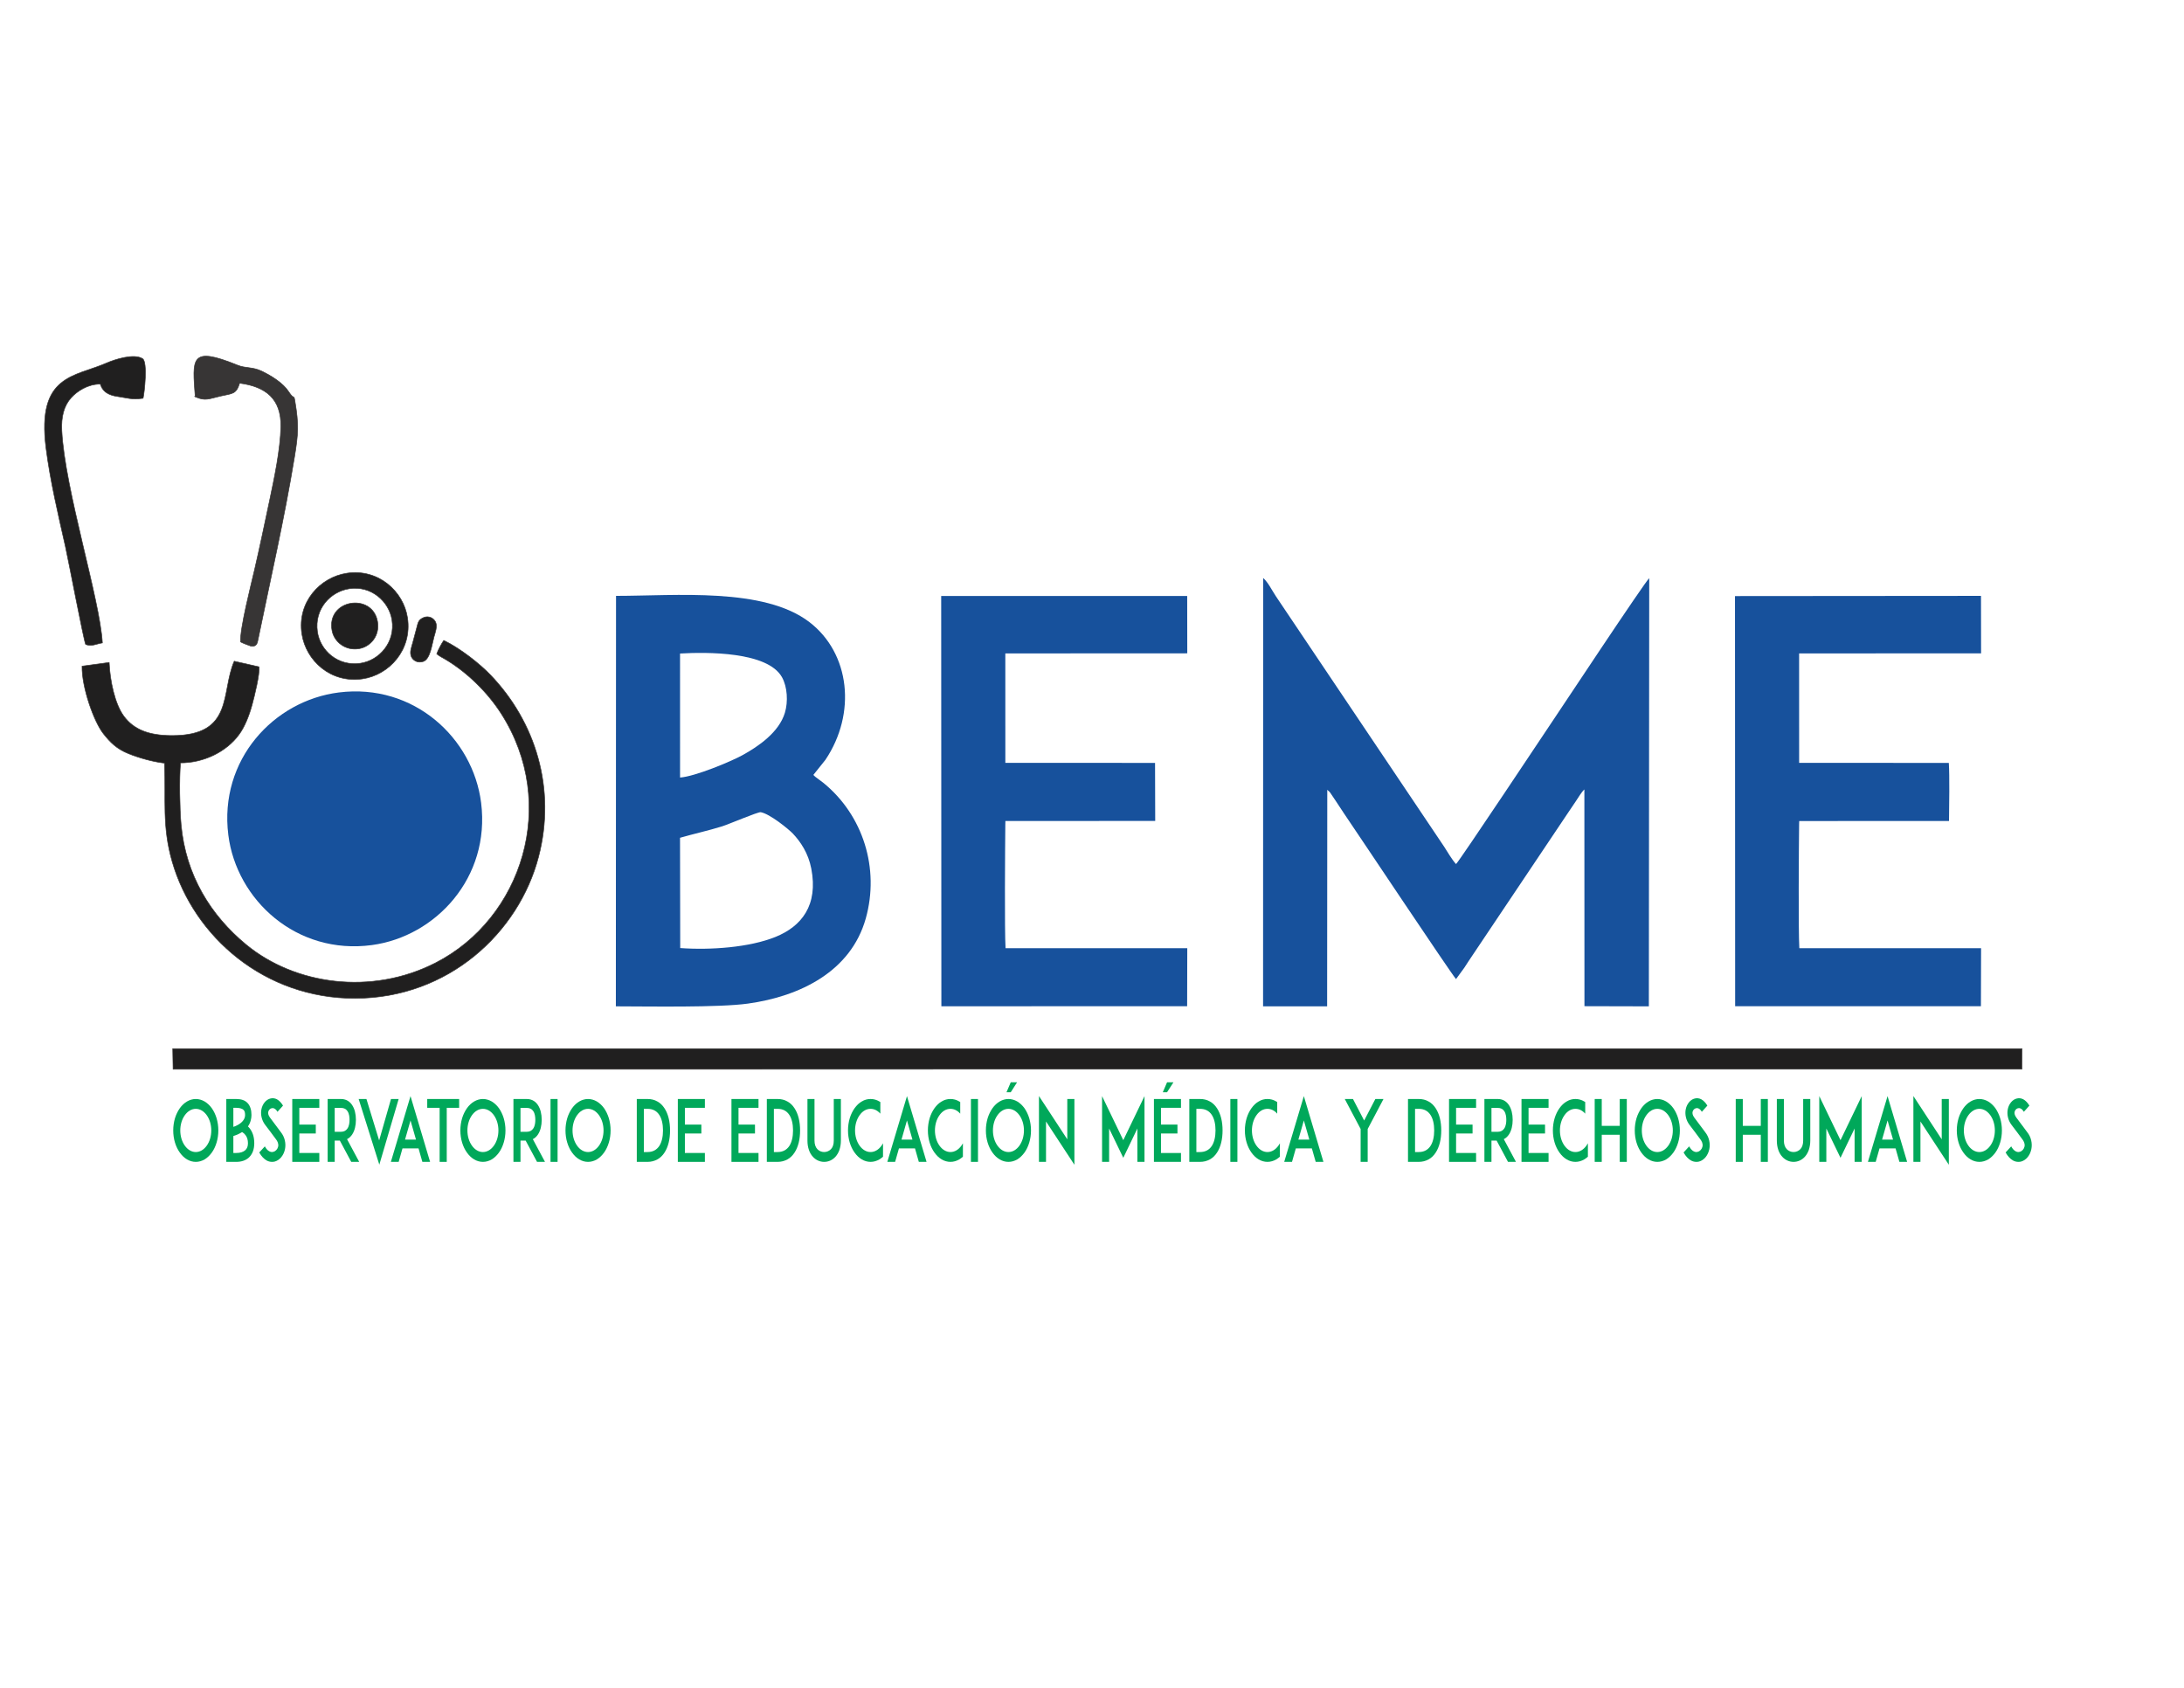 <?xml version="1.0" encoding="UTF-8"?>
<!DOCTYPE svg PUBLIC "-//W3C//DTD SVG 1.1//EN" "http://www.w3.org/Graphics/SVG/1.1/DTD/svg11.dtd">
<!-- Creator: CorelDRAW -->
<svg xmlns="http://www.w3.org/2000/svg" xml:space="preserve" width="279.4mm" height="215.9mm" version="1.1" style="shape-rendering:geometricPrecision; text-rendering:geometricPrecision; image-rendering:optimizeQuality; fill-rule:evenodd; clip-rule:evenodd"
viewBox="0 0 27940 21590"
 xmlns:xlink="http://www.w3.org/1999/xlink"
 xmlns:xodm="http://www.corel.com/coreldraw/odm/2003">
 <defs>
  <style type="text/css">
   <![CDATA[
    .str0 {stroke:#373535;stroke-width:7.62;stroke-miterlimit:22.926}
    .fil2 {fill:#373535}
    .fil1 {fill:#201F1F}
    .fil0 {fill:#17519C}
    .fil3 {fill:#00A85A;fill-rule:nonzero}
   ]]>
  </style>
 </defs>
 <g id="Capa_x0020_1">
  <path class="fil0" d="M16158.6 12872.23l819.45 0.05 1.8 -2768.36c3,2.16 7.26,1.91 8.78,7.15 1.49,5.1 6.57,5.22 8.53,7.15 10.83,10.64 8.77,7.14 20.4,21.57l75.72 112.78c34.61,51.12 64.64,99.74 98.55,149.38 167.61,245.42 1364.36,2040.53 1435.06,2122.13l105.9 -144.93c34.5,-54.74 64.75,-98.97 103.11,-156.62l1222.77 -1823.78c33.69,-49.88 63.5,-93.96 99.91,-148.1 27.9,-41.49 78.28,-125.49 110.47,-152.31l0.94 2772.32 823.8 2.04 4.88 -5477c-47.17,33.88 -1171.6,1731.94 -1236.02,1826.99 -63.55,93.75 -1195.84,1798.18 -1235.76,1829.97 -54.8,-60.14 -109.99,-158.24 -151.58,-221.78l-2154.5 -3206.44c-49.09,-73.73 -98.44,-176.87 -161.05,-230.94l-1.16 5478.73z"/>
  <path class="fil0" d="M8702.08 12127.06l-2.48 -1410.67c177.5,-51.09 359.64,-90.65 538.11,-146.08 82.9,-25.75 459.66,-186.95 494,-181.11 116.41,19.79 359.78,219.16 411.04,273.27 98.05,103.47 197.92,250.7 235.97,447.51 91,470.73 -124.55,740.03 -458.35,874.78 -332.84,134.37 -827.98,170.39 -1218.29,142.3zm-2.05 -2181.11l-0.24 -1586.42c338.88,-19.66 1121.09,-26.78 1304.55,303.78 68.11,122.72 79.85,311.52 36.62,454.47 -74.8,247.33 -332.49,426.7 -543.61,542.64 -148.97,81.81 -608.86,273.12 -797.32,285.53zm-821.37 2926.66c427.99,0.6 1313.75,16.93 1689.36,-35.11 667.8,-92.52 1317.99,-411.29 1508.09,-1090.07 178.48,-637.26 -33.02,-1318.8 -543.74,-1734.49l-94.62 -70.72c-2.77,-2.2 -10.79,-8.85 -13.32,-11.16 -14.56,-13.28 -8.03,-5.82 -18.59,-19.56l153.95 -192.3c398.4,-593.34 316.15,-1361.52 -204.53,-1761.18 -583.26,-447.69 -1707.5,-336.13 -2474.39,-335.91l-2.21 5250.5z"/>
  <path class="fil0" d="M23016.13 8358.2l2327.98 -1.02 -1.18 -735.04 -3147.12 2.52 2.04 5246.46 3144.21 -0.04 2 -742.06 -2325.13 -0.32c-13.73,-232.73 -6.34,-1291.38 -2.83,-1579.5l1.16 -47.1 1916.51 -0.3c2.22,-190.35 8.31,-574.4 -2.34,-743.21l-1915.03 -0.41 -0.27 -1399.98z"/>
  <path class="fil0" d="M12861.03 8358.2l2327.74 -1.19 -0.94 -733.46 -3147.13 0.13 2.34 5248.11 3144.06 -1.04 1.69 -741.72 -2324.73 -0.17c-13.77,-214.55 -5.95,-1301.72 -3.03,-1579.66l0.99 -47.09 1916.6 -1.18 -2.11 -742.31 -1915.2 -0.28 -0.28 -1400.14z"/>
  <path class="fil0" d="M4334.6 8857.64c-830.68,104.42 -1535.24,859.75 -1413.58,1823.62 104.71,829.53 871.06,1537.63 1836.93,1407.6 817.49,-110.05 1517.08,-864.28 1397.18,-1819.39 -103.84,-827.19 -860.13,-1532.55 -1820.53,-1411.83z"/>
  <polygon class="fil1 str0" points="2214.5,13677.08 25865.6,13676.3 25867.03,13414.03 2209.99,13413.91 "/>
  <path class="fil1 str0" d="M5587.04 8364.47c33.73,28.89 79.08,50.47 119.58,74.79 271.45,163 530.38,415.82 704.86,688.24 740.24,1155.8 267.63,2620.7 -836.45,3187.65 -826.69,424.51 -1805.76,279.86 -2425.87,-231.54 -452.3,-373.02 -773.79,-887.09 -832.59,-1536.99 -18.71,-206.85 -24.29,-582.69 -7.45,-788.28 293.87,0.36 586.08,-139.52 748.88,-362.43 74.87,-102.52 129.51,-242.44 168.61,-386.11 25.85,-94.98 100.49,-393.16 86.63,-480l-316.54 -71.74c-174.12,396.26 -0.82,950.77 -792.83,951.02 -300.61,0.09 -492.62,-76.59 -619.37,-247.96 -115.34,-155.93 -177.5,-451.88 -188.12,-686.88l-346.37 47c-5.1,268.22 150.12,709.56 273.78,865.07 86.37,108.64 167.5,193.1 323.57,255.43 131.53,52.54 309.86,103.54 457.23,119.64 18.95,473.85 -32.74,807.03 98.38,1260.74 278.3,963.04 1184.77,1750.16 2338.61,1748.04 1196.32,-2.2 2094.41,-839.49 2347.88,-1809.26 227.89,-871.89 -37.78,-1728.55 -618.23,-2330.72 -132.01,-136.95 -379.76,-335.34 -593.99,-438.32 -27.96,39.22 -72.42,121.62 -90.2,172.61z"/>
  <path class="fil1 str0" d="M1095.96 8243.71c81.84,28.12 130.78,-6.18 213.7,-20.35 -31.27,-558.98 -480.79,-1959.44 -519.02,-2716.26 -8.84,-174.82 26.79,-316.81 120.25,-419.8 73.13,-80.58 208.73,-174.64 372.06,-174.18 9.5,15.76 23.18,129.33 212.84,157.3 142.75,21.06 186.46,44.14 334.75,24.23 16.34,-64.63 61.58,-463.93 -6.81,-507 -110.26,-69.45 -356.44,10.49 -459.29,55.5 -409.57,179.26 -895.17,147.62 -776.08,1085.36 53.31,419.78 156.75,855.79 248.8,1263.66 37.99,168.33 233.11,1195.28 258.8,1251.54z"/>
  <path class="fil2 str0" d="M2497.58 5074.76c129.99,60.55 180.36,23.57 327.57,-9.05 152.49,-33.78 195.74,-22.74 240.47,-164.51 333.34,43.76 534.34,199.48 527.46,558.32 -5.55,289.69 -85.11,663.99 -142.98,937.69 -63.37,299.7 -125.76,598.61 -194.07,893.84 -43.92,189.81 -188.09,749.52 -178.02,919.9 18.38,12.53 126.32,52.51 131.5,53.24 78.28,11.08 82.76,-40.51 94.41,-97.32 160.71,-783.8 331.27,-1520.13 463.49,-2322.33 49.08,-297.81 55.34,-414.54 5.97,-711.98 -15.96,-96.14 -8.12,-9.34 -80.77,-122.85 -68.92,-107.67 -220.5,-202.25 -341.61,-260.7 -121.57,-58.66 -208.25,-35.33 -312.25,-77.72 -612.2,-249.55 -576.38,-85.1 -541.17,403.47z"/>
  <path class="fil1 str0" d="M4466.87 7530.72c282.31,-43.64 509.54,162.51 547.4,398.13 46.02,286.39 -162.09,519.31 -401.97,555.16 -290.34,43.38 -517.98,-163.34 -551.78,-405.4 -40.1,-287.13 163.88,-510.4 406.35,-547.89zm-29.98 -198.28c-342.14,51.98 -637.28,370.01 -574.99,777.22 52.21,341.35 369.28,632.52 774.58,574.07 342.43,-49.38 637.68,-371.79 576.98,-779.75 -50.33,-338.29 -371.75,-633.05 -776.57,-571.54z"/>
  <path class="fil1 str0" d="M4248.22 8067.71c27.03,141.79 169.97,259.86 346.38,229.47 145.56,-25.07 267.31,-165.61 234.9,-347.74 -66.34,-372.91 -658,-284.31 -581.28,118.27z"/>
  <path class="fil1 str0" d="M5416.35 7900.74c-64.93,29.59 -66.75,58.8 -88.15,140.13 -15.79,60.01 -31.61,117.93 -47.1,176.83 -15.69,59.66 -44.1,122.66 -19.06,181.7 19.19,45.25 79.44,88.5 154.8,61.17 87.18,-31.63 107.82,-212.97 135.61,-313.95 15.43,-56.1 44.61,-131.69 20.98,-187.24 -21.3,-50.11 -88.75,-89.78 -157.08,-58.64z"/>
  <path class="fil3" d="M2504.64 14862.05c38.89,0 77,-10.84 112.77,-31.43 34.23,-20.59 64.56,-49.85 91.78,-86.7 26.44,-36.85 46.67,-79.11 61.44,-127.88 14.79,-48.77 22.56,-101.88 22.56,-156.06 0,-54.19 -7.77,-107.3 -22.56,-157.15 -14.77,-47.69 -35,-89.95 -61.44,-127.88 -27.22,-36.85 -57.55,-65.03 -91.78,-85.62 -35.77,-20.59 -73.88,-31.43 -112.77,-31.43 -38.89,0 -77,10.84 -112,31.43 -35,20.59 -65.33,48.77 -91.78,85.62 -26.44,37.93 -47.44,80.19 -62.22,127.88 -14.77,49.85 -22.55,102.96 -22.55,157.15 0,54.18 7.78,107.29 22.55,156.06 14.78,48.77 35.78,91.03 62.22,127.88 26.45,36.85 56.78,66.11 91.78,86.7 35,20.59 73.11,31.43 112,31.43zm0 -678.43c52.89,0 102.66,29.26 139.99,81.28 37.34,52.02 58.34,121.38 58.34,195.08 0,73.69 -21,143.05 -58.34,195.07 -37.33,52.02 -87.1,81.28 -139.99,81.28 -52.89,0 -102.67,-29.26 -140,-81.28 -37.33,-52.02 -58.33,-121.38 -58.33,-195.07 0,-73.7 21,-143.06 58.33,-195.08 37.33,-52.02 87.11,-81.28 140,-81.28z"/>
  <path id="1" class="fil3" d="M3238.07 14517.41c-9.33,-29.26 -22.56,-55.27 -39.67,-79.11 -8.55,-10.84 -17.1,-20.59 -26.44,-29.26 35,-50.94 45.11,-104.04 45.11,-147.39 0,-31.43 -3.89,-59.61 -11.67,-84.54 -8.55,-27.09 -21.77,-50.93 -39.66,-69.36 -32.67,-33.59 -79.33,-49.85 -143.11,-49.85l-37.33 0 -90.23 0 0 804.15 76.23 0 51.33 0c65.33,0 119,-18.42 158.67,-53.1 22.55,-20.6 40.44,-46.61 52.88,-76.95 12.44,-32.51 18.67,-68.28 18.67,-108.38 0,-37.93 -4.67,-73.69 -14.78,-106.21zm-215.44 -346.8c30.33,0 72.33,5.42 94.11,28.18 8.56,8.67 18.67,23.84 18.67,62.86 0,26.01 -7.78,48.77 -24.11,70.44 -15.56,21.68 -38.12,40.1 -66.89,56.36 -20.22,11.92 -41.22,20.59 -59.11,26.01l0 -243.85 37.33 0zm114.33 542.96c-25.66,22.76 -65.33,34.69 -114.33,34.69l-37.33 0 0 -216.76c24.11,-7.58 56,-18.42 87.88,-36.84 8.56,-4.34 16.33,-9.76 24.11,-14.09 17.9,10.83 32.67,23.84 44.34,40.1 20.22,27.09 30.33,60.69 30.33,102.95 0,40.1 -10.89,68.28 -35,89.95z"/>
  <path id="2" class="fil3" d="M3644.06 14587.86c-8.55,-37.93 -25.66,-73.7 -50.55,-105.13 -12.44,-16.25 -29.55,-39.01 -43.56,-58.52l-96.44 -128.97c-24.11,-32.51 -24.89,-57.44 -21.77,-72.61 4.66,-22.76 21.77,-41.18 41.99,-46.6 16.34,-4.34 46.67,-4.34 76.22,45.52l70.78 -79.12c-22.56,-37.93 -49,-65.02 -78.55,-81.28 -28,-14.09 -57.56,-17.34 -85.56,-8.67 -25.67,6.5 -49.77,22.76 -69.22,45.52 -21,24.93 -35.78,55.27 -42.77,89.95 -7.01,32.51 -6.23,68.28 1.55,101.87 7.78,34.69 22.55,67.2 44.33,96.46l70.78 93.2c3.11,4.34 45.11,61.78 70.77,95.37 16.34,21.68 34.23,54.19 26.45,91.04 -7,32.51 -31.11,59.61 -60.66,67.19 -17.12,5.42 -35.79,3.25 -52.9,-6.5 -20.99,-10.84 -40.44,-32.51 -56.77,-62.86l-71.56 78.03c27.22,48.77 59.12,82.37 95.67,102.96 21.78,11.92 45.11,17.34 68.44,17.34 11.67,0 23.34,-1.08 35,-4.34 63,-17.34 113.55,-79.11 129.89,-157.14 7.78,-36.85 7,-75.86 -1.56,-112.71z"/>
  <polygon id="3" class="fil3" points="3829.17,14170.61 4085.06,14170.61 4085.06,14057.9 3828.4,14057.9 3738.95,14057.9 3738.95,14862.05 3828.4,14862.05 4085.06,14862.05 4085.06,14748.26 3829.17,14748.26 3829.17,14498.99 4039.95,14498.99 4039.95,14385.2 3829.17,14385.2 "/>
  <path id="4" class="fil3" d="M4439.72 14571.6c31.11,-15.17 52.89,-40.1 66.89,-61.77 30.33,-46.6 46.66,-111.63 46.66,-185.32 0,-74.78 -16.33,-139.81 -46.66,-186.41 -23.34,-36.85 -67.67,-80.2 -143.89,-80.2l-94.89 0 -76.22 0 0 804.15 90.22 0 0 -272.02 66.11 0 145.44 272.02 101.89 0 -155.55 -290.45zm-157.89 -94.28l0 -305.63 80.89 0c37.33,0 65.33,14.09 83.22,42.27 21.78,32.51 25.67,78.03 25.67,110.55 0,31.42 -3.89,76.94 -25.67,109.45 -17.89,28.18 -45.89,43.36 -83.22,43.36l-80.89 0z"/>
  <polygon id="5" class="fil3" points="4687.83,14057.9 4588.27,14057.9 4852.71,14897.81 5100.04,14057.9 5002.04,14057.9 4850.38,14587.86 "/>
  <path id="6" class="fil3" d="M5403.37 14862.05l98.78 0 -250.44 -841 -251.23 841 99.56 0 49 -172.32 205.33 0 49 172.32zm-221.66 -285.03l70 -244.93 70 244.93 -140 0z"/>
  <polygon id="7" class="fil3" points="5873.92,14057.9 5465.59,14057.9 5465.59,14170.61 5624.26,14170.61 5624.26,14862.05 5715.25,14862.05 5715.25,14170.61 5873.92,14170.61 "/>
  <path id="8" class="fil3" d="M6178.03 14862.05c38.89,0 76.99,-10.84 112.77,-31.43 34.22,-20.59 64.56,-49.85 91.78,-86.7 26.44,-36.85 46.66,-79.11 61.44,-127.88 14.78,-48.77 22.55,-101.88 22.55,-156.06 0,-54.19 -7.77,-107.3 -22.55,-157.15 -14.78,-47.69 -35,-89.95 -61.44,-127.88 -27.22,-36.85 -57.56,-65.03 -91.78,-85.62 -35.78,-20.59 -73.88,-31.43 -112.77,-31.43 -38.89,0 -77,10.84 -112,31.43 -35,20.59 -65.34,48.77 -91.78,85.62 -26.44,37.93 -47.45,80.19 -62.22,127.88 -14.78,49.85 -22.56,102.96 -22.56,157.15 0,54.18 7.78,107.29 22.56,156.06 14.77,48.77 35.78,91.03 62.22,127.88 26.44,36.85 56.78,66.11 91.78,86.7 35,20.59 73.11,31.43 112,31.43zm0 -678.43c52.88,0 102.66,29.26 139.99,81.28 37.34,52.02 58.34,121.38 58.34,195.08 0,73.69 -21,143.05 -58.34,195.07 -37.33,52.02 -87.11,81.28 -139.99,81.28 -52.9,0 -102.67,-29.26 -140,-81.28 -37.34,-52.02 -58.34,-121.38 -58.34,-195.07 0,-73.7 21,-143.06 58.34,-195.08 37.33,-52.02 87.1,-81.28 140,-81.28z"/>
  <path id="9" class="fil3" d="M6816.57 14571.6c31.11,-15.17 52.89,-40.1 66.89,-61.77 30.33,-46.6 46.66,-111.63 46.66,-185.32 0,-74.78 -16.33,-139.81 -46.66,-186.41 -23.34,-36.85 -67.67,-80.2 -143.89,-80.2l-94.89 0 -76.22 0 0 804.15 90.22 0 0 -272.02 66.11 0 145.44 272.02 101.89 0 -155.55 -290.45zm-157.89 -94.28l0 -305.63 80.89 0c37.33,0 65.33,14.09 83.22,42.27 21.78,32.51 25.67,78.03 25.67,110.55 0,31.42 -3.89,76.94 -25.67,109.45 -17.89,28.18 -45.89,43.36 -83.22,43.36l-80.89 0z"/>
  <polygon id="10" class="fil3" points="7133.12,14862.05 7133.12,14057.9 7042.89,14057.9 7042.89,14862.05 "/>
  <path id="11" class="fil3" d="M7522.78 14862.05c38.89,0 77,-10.84 112.77,-31.43 34.23,-20.59 64.56,-49.85 91.78,-86.7 26.44,-36.85 46.67,-79.11 61.44,-127.88 14.79,-48.77 22.56,-101.88 22.56,-156.06 0,-54.19 -7.77,-107.3 -22.56,-157.15 -14.77,-47.69 -35,-89.95 -61.44,-127.88 -27.22,-36.85 -57.55,-65.03 -91.78,-85.62 -35.77,-20.59 -73.88,-31.43 -112.77,-31.43 -38.89,0 -77,10.84 -112,31.43 -35,20.59 -65.33,48.77 -91.78,85.62 -26.44,37.93 -47.44,80.19 -62.22,127.88 -14.77,49.85 -22.55,102.96 -22.55,157.15 0,54.18 7.78,107.29 22.55,156.06 14.78,48.77 35.78,91.03 62.22,127.88 26.45,36.85 56.78,66.11 91.78,86.7 35,20.59 73.11,31.43 112,31.43zm0 -678.43c52.88,0 102.66,29.26 139.99,81.28 37.34,52.02 58.34,121.38 58.34,195.08 0,73.69 -21,143.05 -58.34,195.07 -37.33,52.02 -87.11,81.28 -139.99,81.28 -52.89,0 -102.67,-29.26 -140,-81.28 -37.33,-52.02 -58.33,-121.38 -58.33,-195.07 0,-73.7 21,-143.06 58.33,-195.08 37.33,-52.02 87.11,-81.28 140,-81.28z"/>
  <path id="12" class="fil3" d="M8501.98 14178.2c-24.88,-39.02 -55.99,-69.36 -92.55,-88.87 -37.33,-21.68 -79.33,-31.43 -125.99,-31.43l-46.67 0 -90.23 0 0 804.15 30.34 0 106.56 0c46.66,0 88.66,-10.84 125.99,-31.43 36.56,-19.51 67.67,-49.85 92.55,-88.87 45.89,-70.44 70,-167.98 70,-281.77 0,-113.8 -24.11,-211.34 -70,-281.78zm-66.88 479.02c-34.23,52.02 -84.78,79.11 -151.66,79.11l-46.67 0 0 -552.71 46.67 0c66.88,0 117.43,26.01 151.66,79.11 30.33,46.6 46.66,114.88 46.66,197.25 0,81.28 -16.33,150.64 -46.66,197.24z"/>
  <polygon id="13" class="fil3" points="8761.76,14170.61 9017.65,14170.61 9017.65,14057.9 8760.99,14057.9 8671.54,14057.9 8671.54,14862.05 8760.99,14862.05 9017.65,14862.05 9017.65,14748.26 8761.76,14748.26 8761.76,14498.99 8972.54,14498.99 8972.54,14385.2 8761.76,14385.2 "/>
  <polygon id="14" class="fil3" points="9447.75,14170.61 9703.64,14170.61 9703.64,14057.9 9446.98,14057.9 9357.53,14057.9 9357.53,14862.05 9446.98,14862.05 9703.64,14862.05 9703.64,14748.26 9447.75,14748.26 9447.75,14498.99 9658.53,14498.99 9658.53,14385.2 9447.75,14385.2 "/>
  <path id="15" class="fil3" d="M10165.63 14178.2c-24.89,-39.02 -56,-69.36 -92.56,-88.87 -37.33,-21.68 -79.33,-31.43 -125.99,-31.43l-46.67 0 -90.22 0 0 804.15 30.33 0 106.56 0c46.66,0 88.66,-10.84 125.99,-31.43 36.56,-19.51 67.67,-49.85 92.56,-88.87 45.89,-70.44 70,-167.98 70,-281.77 0,-113.8 -24.11,-211.34 -70,-281.78zm-66.89 479.02c-34.22,52.02 -84.77,79.11 -151.66,79.11l-46.67 0 0 -552.71 46.67 0c66.89,0 117.44,26.01 151.66,79.11 30.33,46.6 46.66,114.88 46.66,197.25 0,81.28 -16.33,150.64 -46.66,197.24z"/>
  <path id="16" class="fil3" d="M10543.62 14862.05c54.45,0 105,-22.76 143.11,-63.94 21.78,-23.84 38.89,-53.11 51.34,-86.7 12.44,-36.85 19.44,-78.03 19.44,-122.47l0 -531.04 -90.99 0 0 531.04c0,47.69 -11.67,84.54 -35,109.46 -22.56,23.84 -54.45,37.93 -87.9,37.93 -34.21,0 -66.11,-14.09 -87.88,-37.93 -23.34,-24.92 -35.78,-61.77 -35.78,-109.46l0 -531.04 -90.22 0 0 531.04c0,44.44 6.22,85.62 19.44,122.47 11.67,33.59 28.78,62.86 51.34,86.7 38.1,41.18 88.66,63.94 143.1,63.94z"/>
  <path id="17" class="fil3" d="M11296.5 14624.71c-6.22,10.83 -12.44,20.59 -19.44,30.34 -37.33,52.02 -87.11,81.28 -140,81.28 -52.88,0 -102.66,-29.26 -140,-81.28 -37.33,-52.02 -58.33,-121.38 -58.33,-195.07 0,-73.7 21,-143.06 58.33,-195.08 37.34,-53.11 87.12,-81.28 140,-81.28 46.67,0 90.22,21.67 125.22,61.77l0 -148.47c-3.89,-2.17 -8.55,-5.42 -12.44,-7.59 -35.78,-21.68 -73.89,-31.43 -112.78,-31.43 -38.89,0 -77,9.75 -112,31.43 -35,19.51 -65.33,48.77 -91.77,85.62 -26.45,36.84 -47.45,80.19 -62.22,127.88 -14.79,49.85 -22.56,102.96 -22.56,157.15 0,54.18 7.77,107.29 22.56,156.06 14.77,48.77 35.77,91.03 62.22,127.88 26.44,36.85 56.77,66.11 91.77,86.7 35,20.59 73.11,31.43 112,31.43 38.89,0 77,-10.84 112.78,-31.43 16.33,-9.75 31.88,-21.67 46.66,-34.68l0 -171.23z"/>
  <path id="18" class="fil3" d="M11754.61 14862.05l98.78 0 -250.44 -841 -251.23 841 99.56 0 49 -172.32 205.33 0 49 172.32zm-221.66 -285.03l70 -244.93 70 244.93 -140 0z"/>
  <path id="19" class="fil3" d="M12318.49 14624.71c-6.22,10.83 -12.44,20.59 -19.44,30.34 -37.33,52.02 -87.11,81.28 -140,81.28 -52.88,0 -102.66,-29.26 -140,-81.28 -37.33,-52.02 -58.33,-121.38 -58.33,-195.07 0,-73.7 21,-143.06 58.33,-195.08 37.34,-53.11 87.12,-81.28 140,-81.28 46.67,0 90.22,21.67 125.22,61.77l0 -148.47c-3.89,-2.17 -8.55,-5.42 -12.44,-7.59 -35.78,-21.68 -73.89,-31.43 -112.78,-31.43 -38.89,0 -77,9.75 -112,31.43 -35,19.51 -65.33,48.77 -91.77,85.62 -26.45,36.84 -47.45,80.19 -62.22,127.88 -14.79,49.85 -22.56,102.96 -22.56,157.15 0,54.18 7.77,107.29 22.56,156.06 14.77,48.77 35.77,91.03 62.22,127.88 26.44,36.85 56.77,66.11 91.77,86.7 35,20.59 73.11,31.43 112,31.43 38.89,0 77,-10.84 112.78,-31.43 16.33,-9.75 31.88,-21.67 46.66,-34.68l0 -171.23z"/>
  <polygon id="20" class="fil3" points="12511.38,14862.05 12511.38,14057.9 12421.16,14057.9 12421.16,14862.05 "/>
  <path id="21" class="fil3" d="M12901.05 14862.05c38.89,0 76.99,-10.84 112.77,-31.43 34.22,-20.59 64.56,-49.85 91.78,-86.7 26.44,-36.85 46.66,-79.11 61.44,-127.88 14.78,-48.77 22.55,-101.88 22.55,-156.06 0,-54.19 -7.77,-107.3 -22.55,-157.15 -14.78,-47.69 -35,-89.95 -61.44,-127.88 -27.22,-36.85 -57.56,-65.03 -91.78,-85.62 -35.78,-20.59 -73.88,-31.43 -112.77,-31.43 -38.89,0 -77,10.84 -112,31.43 -35,20.59 -65.34,48.77 -91.78,85.62 -26.44,37.93 -47.45,80.19 -62.22,127.88 -14.78,49.85 -22.56,102.96 -22.56,157.15 0,54.18 7.78,107.29 22.56,156.06 14.77,48.77 35.78,91.03 62.22,127.88 26.44,36.85 56.78,66.11 91.78,86.7 35,20.59 73.11,31.43 112,31.43zm0 -678.43c52.88,0 102.66,29.26 139.99,81.28 37.34,52.02 58.34,121.38 58.34,195.08 0,73.69 -21,143.05 -58.34,195.07 -37.33,52.02 -87.11,81.28 -139.99,81.28 -52.89,0 -102.67,-29.26 -140,-81.28 -37.34,-52.02 -58.33,-121.38 -58.33,-195.07 0,-73.7 20.99,-143.06 58.33,-195.08 37.33,-52.02 87.11,-81.28 140,-81.28zm-24.89 -212.42l54.44 0 80.89 -126.8 -80.89 0 -54.44 126.8z"/>
  <polygon id="22" class="fil3" points="13744.92,14898.9 13744.92,14057.9 13653.92,14057.9 13653.92,14573.77 13291.48,14019.97 13291.48,14862.05 13381.7,14862.05 13381.7,14345.1 "/>
  <polygon id="23" class="fil3" points="14641.68,14862.05 14641.68,14021.05 14370.24,14584.61 14098.8,14021.05 14098.8,14862.05 14189.02,14862.05 14189.02,14435.05 14370.24,14810.03 14550.68,14435.05 14550.68,14862.05 "/>
  <path id="24" class="fil3" d="M14852.46 14170.61l255.88 0 0 -112.71 -256.66 0 -89.45 0 0 804.15 89.45 0 256.66 0 0 -113.79 -255.88 0 0 -249.27 210.77 0 0 -113.79 -210.77 0 0 -214.59zm23.33 -199.41l54.44 0 81.67 -126.8 -81.67 0 -54.44 126.8z"/>
  <path id="25" class="fil3" d="M15570.33 14178.2c-24.89,-39.02 -56,-69.36 -92.55,-88.87 -37.34,-21.68 -79.33,-31.43 -126,-31.43l-46.66 0 -90.23 0 0 804.15 30.34 0 106.55 0c46.67,0 88.66,-10.84 126,-31.43 36.55,-19.51 67.66,-49.85 92.55,-88.87 45.89,-70.44 70,-167.98 70,-281.77 0,-113.8 -24.11,-211.34 -70,-281.78zm-66.88 479.02c-34.23,52.02 -84.78,79.11 -151.67,79.11l-46.66 0 0 -552.71 46.66 0c66.89,0 117.44,26.01 151.67,79.11 30.32,46.6 46.66,114.88 46.66,197.25 0,81.28 -16.34,150.64 -46.66,197.24z"/>
  <polygon id="26" class="fil3" points="15830.11,14862.05 15830.11,14057.9 15739.89,14057.9 15739.89,14862.05 "/>
  <path id="27" class="fil3" d="M16373.77 14624.71c-6.22,10.83 -12.45,20.59 -19.44,30.34 -37.34,52.02 -87.11,81.28 -140,81.28 -52.89,0 -102.66,-29.26 -140,-81.28 -37.34,-52.02 -58.33,-121.38 -58.33,-195.07 0,-73.7 20.99,-143.06 58.33,-195.08 37.34,-53.11 87.11,-81.28 140,-81.28 46.67,0 90.22,21.67 125.22,61.77l0 -148.47c-3.89,-2.17 -8.55,-5.42 -12.44,-7.59 -35.79,-21.68 -73.89,-31.43 -112.78,-31.43 -38.89,0 -77,9.75 -112,31.43 -35,19.51 -65.34,48.77 -91.77,85.62 -26.45,36.84 -47.45,80.19 -62.23,127.88 -14.78,49.85 -22.55,102.96 -22.55,157.15 0,54.18 7.77,107.29 22.55,156.06 14.78,48.77 35.78,91.03 62.23,127.88 26.43,36.85 56.77,66.11 91.77,86.7 35,20.59 73.11,31.43 112,31.43 38.89,0 76.99,-10.84 112.78,-31.43 16.33,-9.75 31.88,-21.67 46.66,-34.68l0 -171.23z"/>
  <path id="28" class="fil3" d="M16831.87 14862.05l98.78 0 -250.44 -841 -251.22 841 99.56 0 49 -172.32 205.32 0 49 172.32zm-221.66 -285.03l70 -244.93 70 244.93 -140 0z"/>
  <polygon id="29" class="fil3" points="17699.08,14057.9 17594.86,14057.9 17451.76,14333.18 17308.65,14057.9 17203.65,14057.9 17406.64,14441.55 17406.64,14862.05 17496.87,14862.05 17496.87,14441.55 "/>
  <path id="30" class="fil3" d="M18367.96 14178.2c-24.88,-39.02 -56,-69.36 -92.55,-88.87 -37.33,-21.68 -79.33,-31.43 -125.99,-31.43l-46.67 0 -90.23 0 0 804.15 30.34 0 106.56 0c46.66,0 88.66,-10.84 125.99,-31.43 36.55,-19.51 67.67,-49.85 92.55,-88.87 45.89,-70.44 70,-167.98 70,-281.77 0,-113.8 -24.11,-211.34 -70,-281.78zm-66.88 479.02c-34.23,52.02 -84.78,79.11 -151.66,79.11l-46.67 0 0 -552.71 46.67 0c66.88,0 117.43,26.01 151.66,79.11 30.33,46.6 46.66,114.88 46.66,197.25 0,81.28 -16.33,150.64 -46.66,197.24z"/>
  <polygon id="31" class="fil3" points="18627.74,14170.61 18883.63,14170.61 18883.63,14057.9 18626.96,14057.9 18537.52,14057.9 18537.52,14862.05 18626.96,14862.05 18883.63,14862.05 18883.63,14748.26 18627.74,14748.26 18627.74,14498.99 18838.51,14498.99 18838.51,14385.2 18627.74,14385.2 "/>
  <path id="32" class="fil3" d="M19238.28 14571.6c31.11,-15.17 52.9,-40.1 66.9,-61.77 30.32,-46.6 46.66,-111.63 46.66,-185.32 0,-74.78 -16.34,-139.81 -46.66,-186.41 -23.34,-36.85 -67.67,-80.2 -143.89,-80.2l-94.89 0 -76.22 0 0 804.15 90.22 0 0 -272.02 66.11 0 145.44 272.02 101.89 0 -155.56 -290.45zm-157.88 -94.28l0 -305.63 80.89 0c37.33,0 65.33,14.09 83.22,42.27 21.78,32.51 25.67,78.03 25.67,110.55 0,31.42 -3.89,76.94 -25.67,109.45 -17.89,28.18 -45.89,43.36 -83.22,43.36l-80.89 0z"/>
  <polygon id="33" class="fil3" points="19554.83,14170.61 19810.72,14170.61 19810.72,14057.9 19554.06,14057.9 19464.61,14057.9 19464.61,14862.05 19554.06,14862.05 19810.72,14862.05 19810.72,14748.26 19554.83,14748.26 19554.83,14498.99 19765.61,14498.99 19765.61,14385.2 19554.83,14385.2 "/>
  <path id="34" class="fil3" d="M20313.93 14624.71c-6.22,10.83 -12.44,20.59 -19.44,30.34 -37.33,52.02 -87.11,81.28 -140,81.28 -52.88,0 -102.66,-29.26 -140,-81.28 -37.33,-52.02 -58.33,-121.38 -58.33,-195.07 0,-73.7 21,-143.06 58.33,-195.08 37.34,-53.11 87.12,-81.28 140,-81.28 46.67,0 90.23,21.67 125.23,61.77l0 -148.47c-3.89,-2.17 -8.56,-5.42 -12.45,-7.59 -35.78,-21.68 -73.89,-31.43 -112.78,-31.43 -38.89,0 -77,9.75 -112,31.43 -35,19.51 -65.33,48.77 -91.77,85.62 -26.44,36.84 -47.44,80.19 -62.22,127.88 -14.78,49.85 -22.56,102.96 -22.56,157.15 0,54.18 7.78,107.29 22.56,156.06 14.78,48.77 35.78,91.03 62.22,127.88 26.44,36.85 56.77,66.11 91.77,86.7 35,20.59 73.11,31.43 112,31.43 38.89,0 77,-10.84 112.78,-31.43 16.33,-9.75 31.89,-21.67 46.66,-34.68l0 -171.23z"/>
  <polygon id="35" class="fil3" points="20811.71,14057.9 20721.48,14057.9 20721.48,14401.45 20491.27,14401.45 20491.27,14057.9 20401.04,14057.9 20401.04,14862.05 20491.27,14862.05 20491.27,14515.25 20721.48,14515.25 20721.48,14862.05 20811.71,14862.05 "/>
  <path id="36" class="fil3" d="M21202.14 14862.05c38.89,0 77,-10.84 112.78,-31.43 34.22,-20.59 64.56,-49.85 91.78,-86.7 26.44,-36.85 46.66,-79.11 61.44,-127.88 14.78,-48.77 22.55,-101.88 22.55,-156.06 0,-54.19 -7.77,-107.3 -22.55,-157.15 -14.78,-47.69 -35,-89.95 -61.44,-127.88 -27.22,-36.85 -57.56,-65.03 -91.78,-85.62 -35.78,-20.59 -73.89,-31.43 -112.78,-31.43 -38.88,0 -76.99,10.84 -111.99,31.43 -35,20.59 -65.34,48.77 -91.78,85.62 -26.44,37.93 -47.45,80.19 -62.22,127.88 -14.78,49.85 -22.56,102.96 -22.56,157.15 0,54.18 7.78,107.29 22.56,156.06 14.77,48.77 35.78,91.03 62.22,127.88 26.44,36.85 56.78,66.11 91.78,86.7 35,20.59 73.11,31.43 111.99,31.43zm0 -678.43c52.89,0 102.67,29.26 140,81.28 37.34,52.02 58.34,121.38 58.34,195.08 0,73.69 -21,143.05 -58.34,195.07 -37.33,52.02 -87.11,81.28 -140,81.28 -52.89,0 -102.66,-29.26 -140,-81.28 -37.33,-52.02 -58.33,-121.38 -58.33,-195.07 0,-73.7 21,-143.06 58.33,-195.08 37.34,-52.02 87.11,-81.28 140,-81.28z"/>
  <path id="37" class="fil3" d="M21865.57 14587.86c-8.55,-37.93 -25.66,-73.7 -50.55,-105.13 -12.44,-16.25 -29.55,-39.01 -43.55,-58.52l-96.45 -128.97c-24.1,-32.51 -24.89,-57.44 -21.77,-72.61 4.66,-22.76 21.77,-41.18 42,-46.6 16.33,-4.34 46.66,-4.34 76.22,45.52l70.77 -79.12c-22.55,-37.93 -49,-65.02 -78.55,-81.28 -28,-14.09 -57.56,-17.34 -85.55,-8.67 -25.67,6.5 -49.78,22.76 -69.23,45.52 -21,24.93 -35.77,55.27 -42.77,89.95 -7.01,32.51 -6.22,68.28 1.55,101.87 7.78,34.69 22.56,67.2 44.34,96.46l70.77 93.2c3.11,4.34 45.11,61.78 70.78,95.37 16.33,21.68 34.22,54.19 26.44,91.04 -7,32.51 -31.11,59.61 -60.66,67.19 -17.12,5.42 -35.78,3.25 -52.89,-6.5 -21,-10.84 -40.44,-32.51 -56.78,-62.86l-71.55 78.03c27.22,48.77 59.11,82.37 95.66,102.96 21.78,11.92 45.11,17.34 68.44,17.34 11.67,0 23.34,-1.08 35,-4.34 63.01,-17.34 113.56,-79.11 129.89,-157.14 7.78,-36.85 7,-75.86 -1.56,-112.71z"/>
  <polygon id="38" class="fil3" points="22616.12,14057.9 22525.9,14057.9 22525.9,14401.45 22295.68,14401.45 22295.68,14057.9 22205.46,14057.9 22205.46,14862.05 22295.68,14862.05 22295.68,14515.25 22525.9,14515.25 22525.9,14862.05 22616.12,14862.05 "/>
  <path id="39" class="fil3" d="M22945.12 14862.05c54.44,0 105,-22.76 143.11,-63.94 21.78,-23.84 38.89,-53.11 51.33,-86.7 12.44,-36.85 19.44,-78.03 19.44,-122.47l0 -531.04 -90.99 0 0 531.04c0,47.69 -11.67,84.54 -35,109.46 -22.56,23.84 -54.45,37.93 -87.89,37.93 -34.22,0 -66.11,-14.09 -87.89,-37.93 -23.33,-24.92 -35.78,-61.77 -35.78,-109.46l0 -531.04 -90.21 0 0 531.04c0,44.44 6.22,85.62 19.44,122.47 11.67,33.59 28.78,62.86 51.33,86.7 38.11,41.18 88.67,63.94 143.11,63.94z"/>
  <polygon id="40" class="fil3" points="23817,14862.05 23817,14021.05 23545.56,14584.61 23274.11,14021.05 23274.11,14862.05 23364.34,14862.05 23364.34,14435.05 23545.56,14810.03 23726,14435.05 23726,14862.05 "/>
  <path id="41" class="fil3" d="M24299.21 14862.05l98.78 0 -250.44 -841 -251.22 841 99.56 0 48.99 -172.32 205.33 0 49 172.32zm-221.66 -285.03l70 -244.93 70 244.93 -140 0z"/>
  <polygon id="42" class="fil3" points="24931.54,14898.9 24931.54,14057.9 24840.54,14057.9 24840.54,14573.77 24478.09,14019.97 24478.09,14862.05 24568.32,14862.05 24568.32,14345.1 "/>
  <path id="43" class="fil3" d="M25321.97 14862.05c38.89,0 76.99,-10.84 112.77,-31.43 34.22,-20.59 64.56,-49.85 91.78,-86.7 26.44,-36.85 46.66,-79.11 61.44,-127.88 14.78,-48.77 22.56,-101.88 22.56,-156.06 0,-54.19 -7.78,-107.3 -22.56,-157.15 -14.78,-47.69 -35,-89.95 -61.44,-127.88 -27.22,-36.85 -57.56,-65.03 -91.78,-85.62 -35.78,-20.59 -73.88,-31.43 -112.77,-31.43 -38.89,0 -77,10.84 -112,31.43 -35,20.59 -65.33,48.77 -91.78,85.62 -26.44,37.93 -47.44,80.19 -62.22,127.88 -14.78,49.85 -22.56,102.96 -22.56,157.15 0,54.18 7.78,107.29 22.56,156.06 14.78,48.77 35.78,91.03 62.22,127.88 26.45,36.85 56.78,66.11 91.78,86.7 35,20.59 73.11,31.43 112,31.43zm0 -678.43c52.88,0 102.66,29.26 139.99,81.28 37.34,52.02 58.34,121.38 58.34,195.08 0,73.69 -21,143.05 -58.34,195.07 -37.33,52.02 -87.11,81.28 -139.99,81.28 -52.89,0 -102.67,-29.26 -140,-81.28 -37.33,-52.02 -58.33,-121.38 -58.33,-195.07 0,-73.7 21,-143.06 58.33,-195.08 37.33,-52.02 87.11,-81.28 140,-81.28z"/>
  <path id="44" class="fil3" d="M25985.4 14587.86c-8.56,-37.93 -25.67,-73.7 -50.56,-105.13 -12.44,-16.25 -29.55,-39.01 -43.55,-58.52l-96.45 -128.97c-24.1,-32.51 -24.88,-57.44 -21.77,-72.61 4.67,-22.76 21.77,-41.18 42,-46.6 16.33,-4.34 46.67,-4.34 76.22,45.52l70.78 -79.12c-22.56,-37.93 -49.01,-65.02 -78.56,-81.28 -27.99,-14.09 -57.56,-17.34 -85.55,-8.67 -25.67,6.5 -49.78,22.76 -69.23,45.52 -20.99,24.93 -35.77,55.27 -42.77,89.95 -7,32.51 -6.22,68.28 1.55,101.87 7.78,34.69 22.56,67.2 44.34,96.46l70.77 93.2c3.11,4.34 45.12,61.78 70.78,95.37 16.33,21.68 34.22,54.19 26.44,91.04 -6.99,32.51 -31.11,59.61 -60.66,67.19 -17.11,5.42 -35.78,3.25 -52.89,-6.5 -21,-10.84 -40.44,-32.51 -56.77,-62.86l-71.56 78.03c27.22,48.77 59.11,82.37 95.66,102.96 21.78,11.92 45.11,17.34 68.45,17.34 11.66,0 23.33,-1.08 35,-4.34 63,-17.34 113.55,-79.11 129.88,-157.14 7.78,-36.85 7,-75.86 -1.55,-112.71z"/>
 </g>
</svg>
